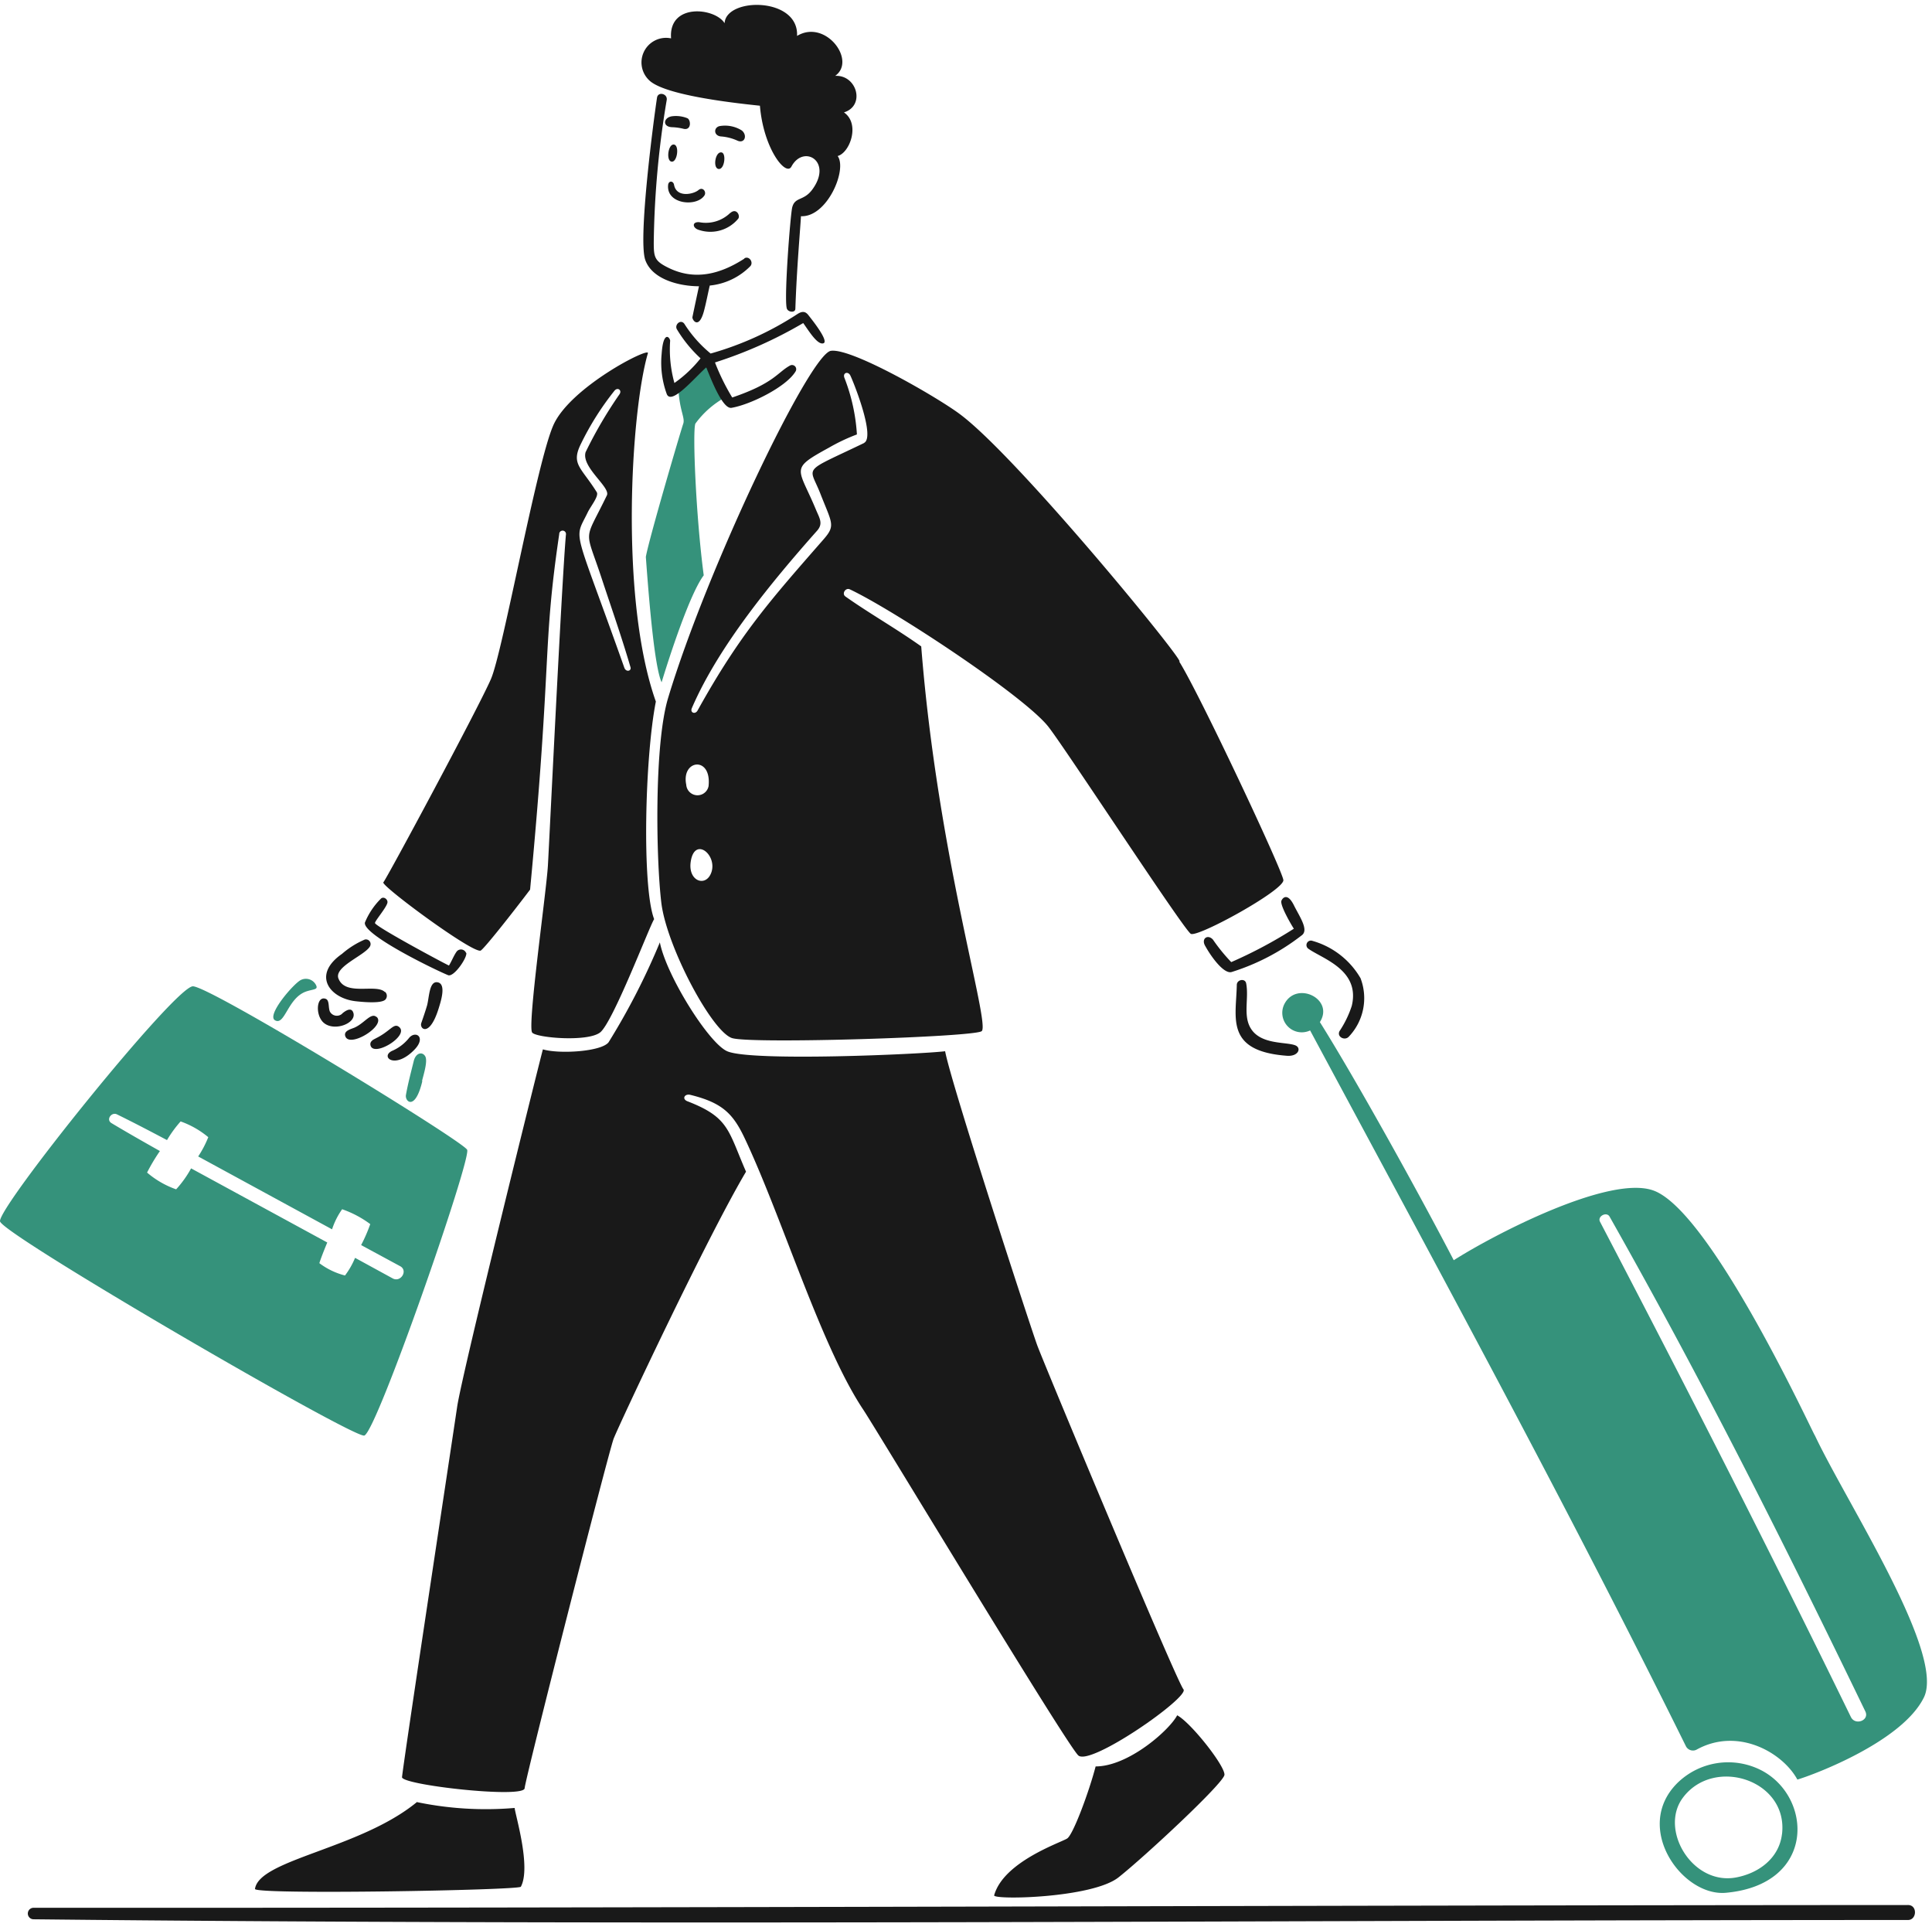 <svg xmlns="http://www.w3.org/2000/svg" width="381" height="380" fill="none" viewBox="0 0 381 380">
  <path fill="#35927B" fill-rule="evenodd" d="M133.764 76.382c.218 4.66 1.4 5.964.962 7.2-.438 1.236-6.756 22.698-7.362 26.218.684 9.428 1.74 21.744 3.108 24.726 1.552-5.094 5.56-17.458 8.308-21.092-1.552-11.68-2.236-28.546-1.646-29.914a18.133 18.133 0 0 1 6.01-5.248 79.72 79.72 0 0 0-3.292-7.626c-2.672 2.134-5.358 4.184-6.088 5.736Z" clip-rule="evenodd"/>
  <path fill="#191919" fill-rule="evenodd" d="M137.74 37.476c-.976.828-4.334 1.568-4.814-1.04-.156-.824-1.056-.84-1.166 0-.418 3.852 5.638 4.426 7.16 2.096.45-.684-.32-1.782-1.18-1.056Zm-2.22-14.18a6.03 6.03 0 0 0-3.092-.358c-1.678.326-1.786 2.128.2 2.144.75.033 1.494.142 2.222.326 1.55.31 1.408-1.832.67-2.112Zm10.762 2.422a6.23 6.23 0 0 0-4.38-.854c-1.2.28-1.18 1.88.25 2.036 1.15.08 2.276.369 3.322.854 1.43.574 1.942-1.118.808-2.036Zm-4 4.334c-1.242-.2-1.754 3.106-.574 3.262 1.18.156 1.56-3.104.582-3.262h-.008ZM132.87 28.5c-1.132-.086-1.552 3.246-.418 3.37 1.134.124 1.562-3.286.426-3.37h-.008ZM144.014 42c1.228-1.102 2.036.558 1.554 1.134a7.125 7.125 0 0 1-7.626 2.236c-1.428-.358-1.554-1.708 0-1.554a6.884 6.884 0 0 0 6.072-1.848V42ZM159.4 62.11c-.6-.764-1.242-.778-2.174-.172a62 62 0 0 1-17.084 7.766 24.574 24.574 0 0 1-5.094-5.716c-.7-1.242-2.112 0-1.554.948a25.906 25.906 0 0 0 4.66 5.716 24.66 24.66 0 0 1-5.156 4.86 24.699 24.699 0 0 1-.84-8.356c-.14-.8-1.366-1.894-1.676 2.58a18.032 18.032 0 0 0 1.024 8c.964 2.128 5.328-3.106 7.766-5.296.6 1.366 3.106 8.294 4.986 7.968 3.774-.638 10.872-4.164 12.658-7.222a.825.825 0 0 0-1.088-1.134c-2.532 1.366-3.106 3.494-11.43 6.32a43.77 43.77 0 0 1-3.4-6.91 85.71 85.71 0 0 0 17.4-7.766c.946 1.288 2.748 4.332 3.944 4 1.32-.322-2.452-4.952-2.942-5.586Z" clip-rule="evenodd"/>
  <path fill="#191919" fill-rule="evenodd" d="M146.8 50.988c-4.814 3.106-9.878 4.412-15.158 1.724-2.564-1.288-2.718-2.05-2.718-4.908.122-9.418.976-18.811 2.556-28.096.2-1.242-1.708-1.708-1.91-.466-.652 4.24-3.758 27.786-2.33 31.98 1.368 3.944 6.88 5.218 10.6 5.218-.434 2.02-.87 4.038-1.288 6.072-.11.498 1.258 2.642 2.282-1.226.436-1.646.746-3.324 1.134-4.986a13.02 13.02 0 0 0 8-3.82c.682-.778-.234-2.082-1.166-1.554l-.002.062Zm19.632-28.826c3.246 2.236 1.18 7.952-1.242 8.6 1.94 2.656-2.066 12.1-7.238 11.866-.108 2.238-.838 10.282-1.102 18.234 0 .902-1.554.7-1.71-.124-.528-2.268.73-18.42 1.088-19.848.544-2.128 2.236-1.2 3.944-3.496 4.132-5.6-1.724-9-4.1-4.55-1.086 2.034-5.514-3.526-6.212-12-6.476-.668-17.908-2.096-21.418-4.66a4.844 4.844 0 0 1-1.507-5.873 4.844 4.844 0 0 1 5.405-2.747C131.8.542 141 1.49 142.896 4.58c.248-5.14 14.662-5.218 14.288 2.502 5.6-3.386 11.774 4.86 7.518 7.874 4.298-.218 5.996 5.886 1.724 7.206h.006ZM376.27 375.6c-122.6.054-247.508.6-369.646.544a1.132 1.132 0 0 0-.802 1.936c.213.213.501.332.802.332 122.154 1.32 247.106.154 369.646.14 1.756-.006 1.896-2.952 0-2.952ZM82.168 355.342c-11.228 9.2-31.062 11.276-31.884 17.084-.156 1.18 52.06.264 52.432-.434 2.066-3.868-1.132-14.274-1.226-15.532a66.809 66.809 0 0 1-19.322-1.164v.046Zm133.896-7.068c-1.272 4.908-4.412 13.4-5.6 14.2-1.188.8-12.55 4.536-14.412 11.214-.266.948 19.322.574 24.524-3.54 5.202-4.114 20.686-18.532 20.888-20.2.202-1.668-6.582-10.298-9.318-11.756-1.512 2.908-9.604 10.082-16.082 10.082ZM239.2 185.258c-1.028-1.134-2.346-.2-1.554 1.2 1.304 2.362 3.71 5.56 5.2 5.2a43.618 43.618 0 0 0 13.8-7.2c1.554-1.024-.31-3.634-1.446-5.902-1.412-2.888-2.436-1.272-2.514-.9-.218.932 1.942 4.66 2.47 5.452a89.705 89.705 0 0 1-12.348 6.584 34.966 34.966 0 0 1-3.608-4.434Zm29.072 7.532a11 11 0 0 1-2.296 11.618c-.8.854-2.424 0-1.8-1.134a20.094 20.094 0 0 0 2.4-4.956c1.724-7.16-5.92-9.318-8.62-11.306a.882.882 0 0 1-.237-1.04.887.887 0 0 1 .935-.514 16 16 0 0 1 9.61 7.342l.008-.01Zm-12.8 13.326c-1.8-.746-6.834-.078-8.824-3.37-1.552-2.548-.326-5.934-.9-8.87-.2-1.04-1.832-.76-1.846.312-.11 6.446-2.4 13.092 9.97 13.978 2.216.124 2.792-1.554 1.596-2.05h.004Z" clip-rule="evenodd"/>
  <path fill="#35927B" fill-rule="evenodd" d="M326.228 234.786c-8.65-3.386-31.902 8.8-39.542 13.686-6.664-12.814-19.074-35.272-26.4-46.954 2.874-4.52-4.458-8.138-6.926-3.696a3.838 3.838 0 0 0 .55 4.497 3.842 3.842 0 0 0 4.45.847c25.084 46.702 50.6 93.576 74.084 141.07a1.561 1.561 0 0 0 1.622.891 1.56 1.56 0 0 0 .616-.223c8.122-4.4 16.898.668 19.77 5.964 3.372-1 20.674-7.502 24.944-16.184 4.27-8.682-15.158-38.254-21.48-51.642-.204 0-20.222-43.772-31.688-48.256Zm20.984 114.188c10.264 5.176 11.042 22.566-6.834 24.212-8.636.8-18.42-12.844-9.6-21.632a14.322 14.322 0 0 1 16.434-2.58Zm4.2 12.658c-.558 4.658-4.472 7.688-9.102 8.542-8.588 1.552-15.142-9.444-10.436-15.734 6.142-8.216 20.824-3.478 19.546 7.192h-.008ZM365 338.52c-15.906-32.6-32.616-65.386-49.466-97.628-.576-1.074 1.288-2.066 1.878-1.026 18.344 32.428 34.17 63.928 50.446 97.568.848 1.766-2.004 2.848-2.858 1.086Z" clip-rule="evenodd"/>
  <path fill="#191919" fill-rule="evenodd" d="M75.894 195.586c-1.74-1.694-7.766.886-9.148-2.656-.916-2.33 5.2-4.55 6.212-6.336a.918.918 0 0 0-1.01-1.352 16.943 16.943 0 0 0-4.504 2.826c-5.948 4.148-2.454 8.682 2.548 9.32 1.304.154 5.048.528 5.964-.264a1.089 1.089 0 0 0 .329-.777 1.085 1.085 0 0 0-.329-.777l-.062.016Zm16.044-7.766c.342.838-2.438 4.94-3.588 4.442-2.92-1.212-16.898-8.03-16.386-10.374a14.325 14.325 0 0 1 3.106-4.66c.56-.622 1.554.14 1.306.854-.312 1.04-2.516 3.588-2.424 3.914.218.76 13.636 7.952 14.584 8.372.512-.8.978-2.036 1.554-2.8a1.091 1.091 0 0 1 1.168-.308c.135.047.26.119.366.214.354.326.274.59.314.346Zm-5.738 5.84c-1.552-.156-1.552 2.904-1.972 4.55-.342 1.166-.744 2.33-1.148 3.496-.404 1.166 1.63 2.92 3.432-2.906.316-1.056 1.668-4.94-.312-5.14Zm-8.82 13.51a8.676 8.676 0 0 0 3.214-2.436c1.29-1.678 3.526-.282 1.166 2.19-3.924 4.076-6.886 1.376-4.39.246h.01Zm-3.356-2.39c-.482.2-1.086.6-.978 1.226.434 2.658 7.906-1.878 5.6-3.57-1.038-.772-1.72.946-4.658 2.344h.036Zm.234-4.256c-1.088-.978-2.376 1.228-4.38 2.098-.668.278-2.036.59-1.818 1.552.6 2.704 8.154-1.926 6.212-3.68l-.014.03Zm-6.772-.698c1.01-.854 1.816-1.056 2.144-.28.93 2.112-3.728 4-5.856 2.05-1.662-1.552-1.336-5.342.466-4.66.776.296.466 1.756.822 2.518a1.543 1.543 0 0 0 1.114.794 1.553 1.553 0 0 0 1.31-.394v-.028Z" clip-rule="evenodd"/>
  <path fill="#191919" fill-rule="evenodd" d="M129.338 138.322c-7.176-20.2-4.94-57.156-1.57-68.68.374-1.32-15.314 6.678-18.638 14.18-3.324 7.502-9.93 44.498-12.3 50.026-2.37 5.528-20.642 39.512-21.23 40.118-.588.606 17.956 14.32 19.228 13.434.854-.6 6.088-7.222 9.708-12 4.372-46.266 2.376-47.266 5.746-70.092a.662.662 0 0 1 .451-.652.662.662 0 0 1 .547.051.67.67 0 0 1 .322.725c-.8 8.88-3.342 61.776-3.556 65.278-.326 5.312-4.054 31.45-3.106 32.864.746 1.04 10.872 1.912 13.388 0s9.782-21.02 10.672-22.354c-2.428-6.322-1.838-31.918.338-42.898Zm103.2-7.906c3.928 6.212 20.346 41.128 20.548 43.1.202 1.972-16.884 11.368-18.25 10.6-1.366-.768-25-36.964-28.142-40.894-4.872-6.096-30.39-22.918-39.094-27.022-.84-.4-1.662.854-.87 1.412 4.846 3.418 9.83 6.214 14.94 9.832 3.232 41.2 13.638 74.334 11.928 75.856-1.304 1.164-45.242 2.562-49.2 1.382-3.958-1.18-12.938-18.048-13.98-26.684-1.042-8.636-1.428-31.234 1.336-40.382 7.674-25.502 27.958-67.84 32.104-68.446 4.146-.606 21.262 9.32 25.502 12.534 11.532 8.616 45.052 49.646 43.184 48.712h-.006Zm-97.206 24.306a2.223 2.223 0 0 0 4.4.28c.648-6.026-5.424-5.25-4.4-.28Zm4.986 17.178c1.076-3.4-3.278-6.958-4.084-2.128-.684 4.028 3.082 5.29 4.084 2.128Zm30.068-84.568c2.238-1.088-1.848-11.494-2.686-13.28-.436-.916-1.554-.574-1.18.436a36.852 36.852 0 0 1 2.468 11.166 37.169 37.169 0 0 0-5.498 2.6c-7.936 4.35-6.056 3.8-2.5 12.426.668 1.552 1.352 2.6.14 3.96-8.914 10.048-19.46 22.816-24.694 34.976-.4.916.668 1.306 1.132.466 8.356-15.05 14.352-21.744 24.852-33.75 2.4-2.764 1.66-3.106-.668-9.07-2.2-5.576-3.76-3.944 8.666-9.924l-.032-.006Zm-47.262 44.326c-10.168-28.702-10-24.892-7.236-30.612.59-1.242 2.282-3.246 1.786-4.022-3.108-4.956-5.11-5.484-3.108-9.522a55.99 55.99 0 0 1 6.586-10.436c.622-.8 1.554-.156 1.026.652a85.412 85.412 0 0 0-6.694 11.432c-.886 2.966 4.954 6.91 4.2 8.51-4.658 9.63-4.4 6.074-.916 16.728 1.88 5.684 3.868 11.338 5.546 17.084.318.838-.852 1.128-1.19.186Z" clip-rule="evenodd"/>
  <path fill="#191919" fill-rule="evenodd" d="M233.382 333.07c-1.34-1.536-27.474-64.114-28.84-67.842-1.366-3.728-17-51.642-18.158-57.962-4.94.6-38.332 2.066-42.976 0-3.618-1.554-11.99-14.91-13.28-21.464a135.885 135.885 0 0 1-10.11 19.692c-1.4 1.85-9.708 2.362-12.954 1.4-.372 1.212-15.934 63.82-16.912 70.482-.978 6.662-10.252 67.7-10.872 73-.218 1.552 24.026 4.27 24.182 2.2.156-2.07 16.572-66.366 17.55-68.916.978-2.55 18.388-39.66 26.108-52.648-3.556-8.152-3.308-10.7-11.556-13.884-1.148-.45-.558-1.554.6-1.258 6.304 1.554 8.418 3.712 10.732 8.636 7.424 15.732 15 40.94 23.374 53.474 2.64 3.976 40 65.916 42.372 68.12 2.372 2.204 22.042-11.538 20.74-13.03Z" clip-rule="evenodd"/>
  <path fill="#35927B" fill-rule="evenodd" d="M92.124 226.694c-.888-1.768-51.254-32.614-54.142-32.226-3.8.434-38.55 43.706-37.974 46.344.576 2.638 69.456 42.666 71.816 42.23 2.36-.436 21.176-54.59 20.3-56.348Zm-8.838-13.542c-1.412 5.98-3.478 4.038-3.23 2.718.4-2.268 1.01-4.52 1.554-6.742.418-1.552 1.66-1.832 2.236-.884.576.948-.358 3.742-.622 4.908h.062Zm-20.982-18.964c.522 1-.512.8-1.988 1.32-3.62 1.32-4.132 6.772-6.088 5.654-1.71-1 3.664-7.222 5.094-7.938a2.228 2.228 0 0 1 2.982.964Zm15.142 57.87L70.022 248a15.49 15.49 0 0 1-1.988 3.48 14.286 14.286 0 0 1-5.048-2.424c0-.124.668-1.972 1.554-4.084L37.686 230.36a21.276 21.276 0 0 1-2.95 4.132 17.888 17.888 0 0 1-5.732-3.306 36.391 36.391 0 0 1 2.532-4.242c-3.2-1.8-6.4-3.62-9.536-5.498-1.166-.684 0-2.284 1.086-1.724 3.324 1.63 6.586 3.338 9.848 5.062a23.09 23.09 0 0 1 2.686-3.68 17.685 17.685 0 0 1 5.452 3.106 20.581 20.581 0 0 1-1.988 3.8l26.4 14.368a14.663 14.663 0 0 1 1.988-3.962 20.494 20.494 0 0 1 5.544 2.934 31.19 31.19 0 0 1-1.8 4.134l7.766 4.2c1.494.898.018 3.212-1.536 2.374Z" clip-rule="evenodd"/>
</svg>
